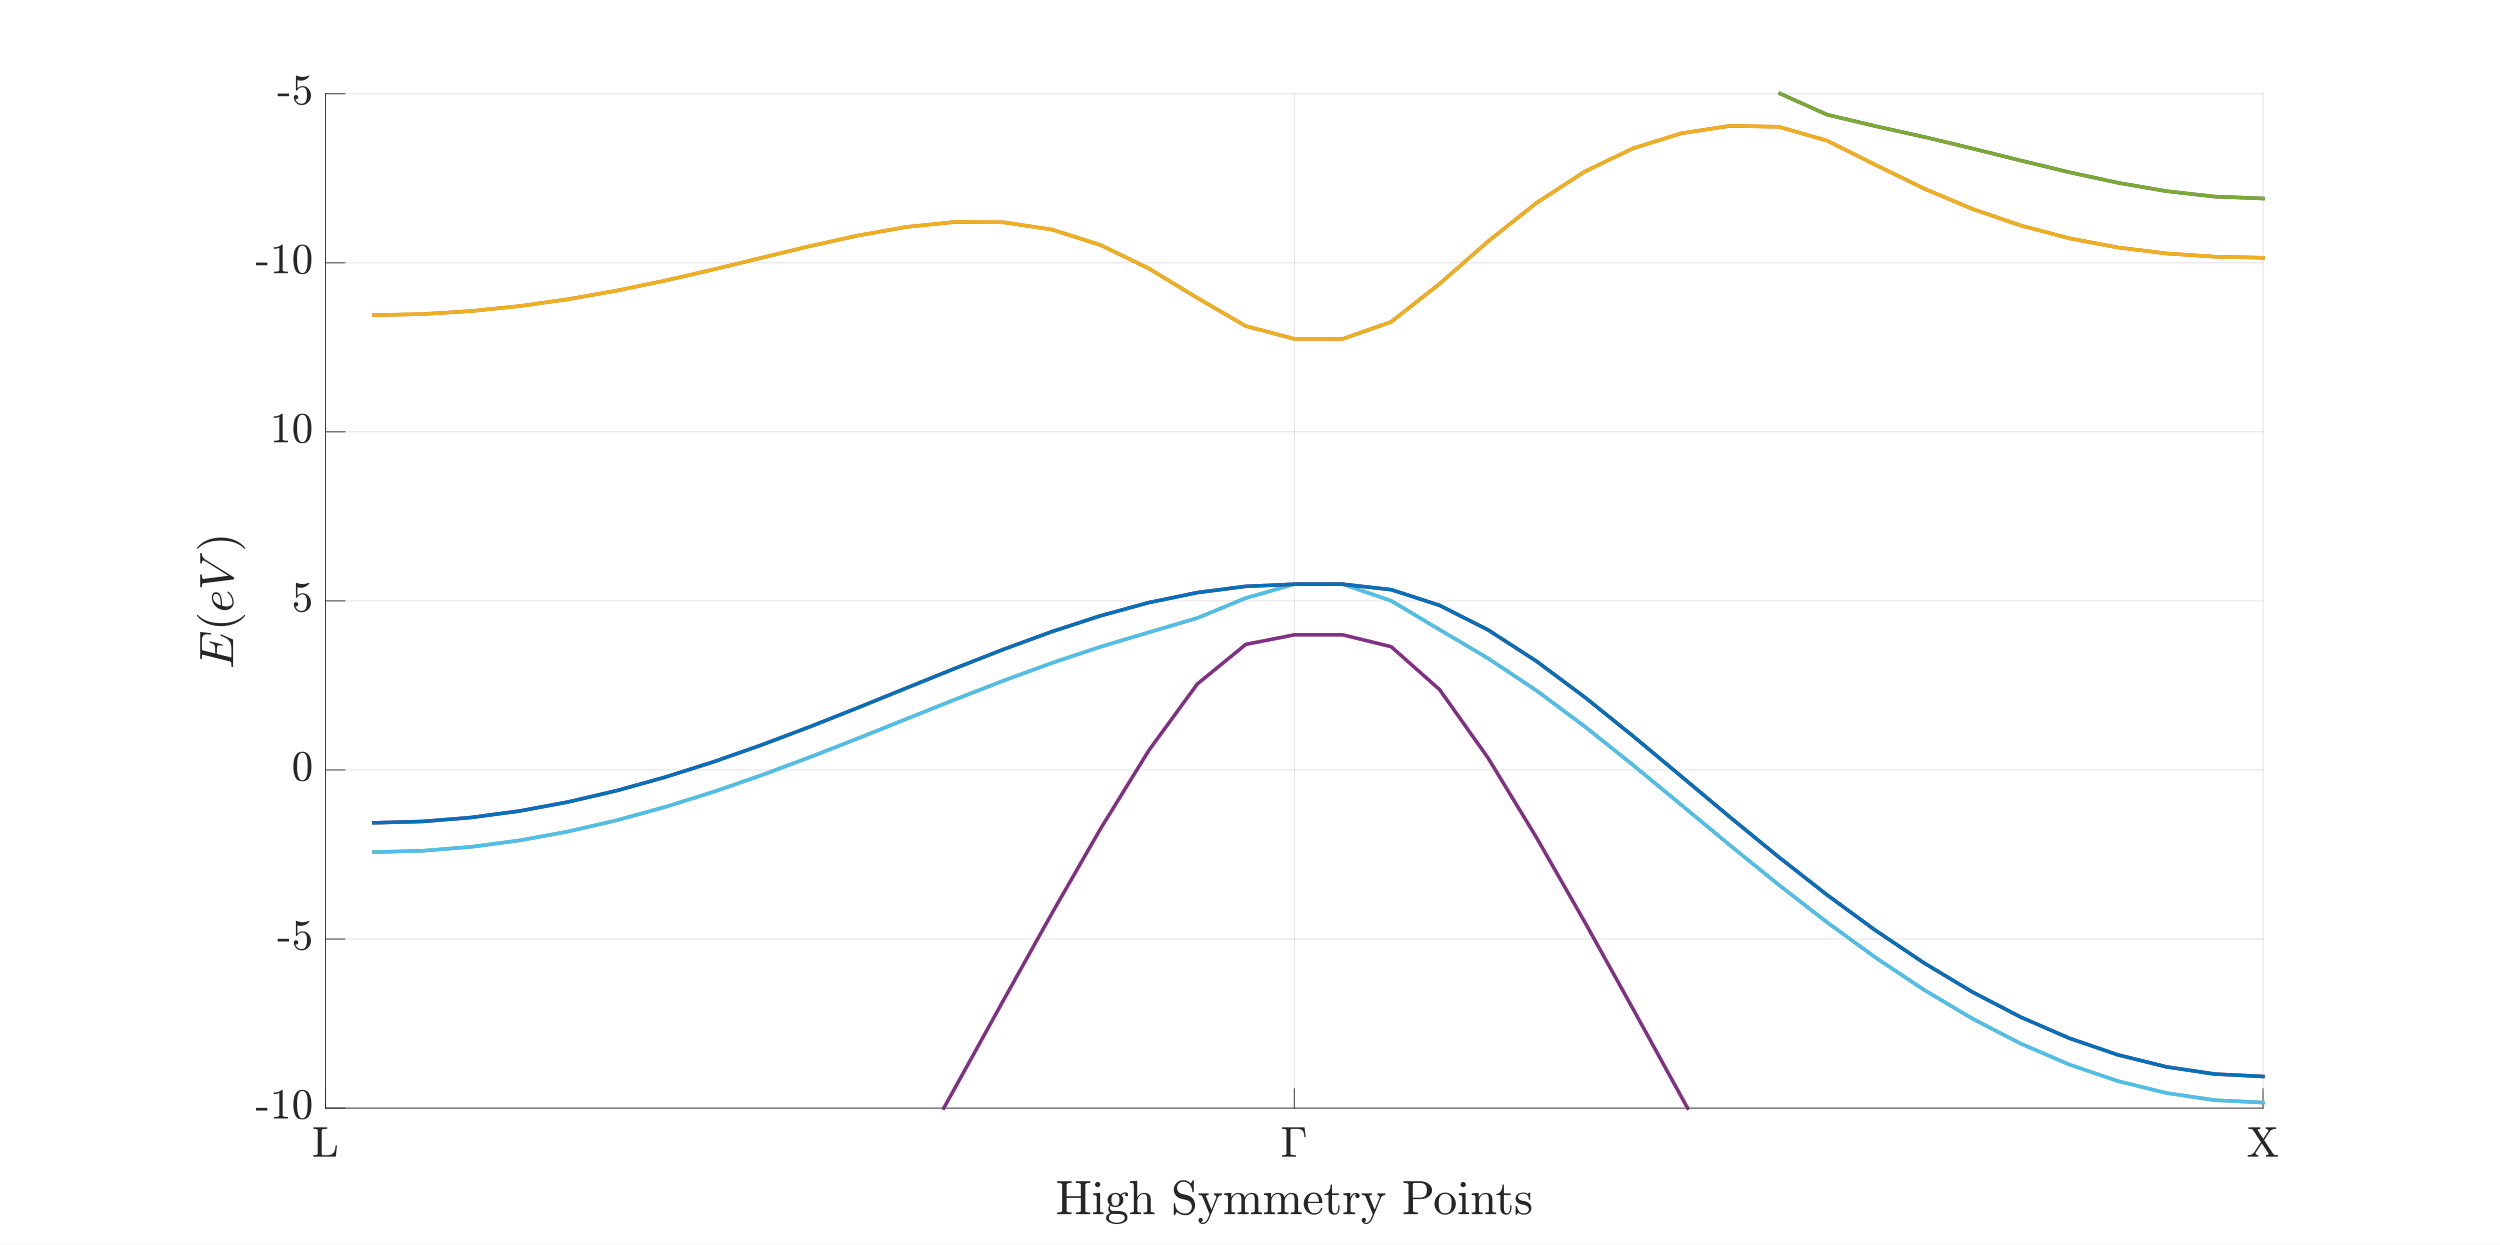 <?xml version="1.0"?>
<!DOCTYPE svg PUBLIC '-//W3C//DTD SVG 1.0//EN'
          'http://www.w3.org/TR/2001/REC-SVG-20010904/DTD/svg10.dtd'>
<svg xmlns:xlink="http://www.w3.org/1999/xlink" style="fill-opacity:1; color-rendering:auto; color-interpolation:auto; text-rendering:auto; stroke:black; stroke-linecap:square; stroke-miterlimit:10; shape-rendering:auto; stroke-opacity:1; fill:black; stroke-dasharray:none; font-weight:normal; stroke-width:1; font-family:'Dialog'; font-style:normal; stroke-linejoin:miter; font-size:12px; stroke-dashoffset:0; image-rendering:auto;" width="1920" height="956" xmlns="http://www.w3.org/2000/svg"
><rect width="100%" height="100%" fill="#333333" stroke="none"/><!--Generated by the Batik Graphics2D SVG Generator--><defs id="genericDefs"
  /><g
  ><defs id="defs1"
    ><clipPath clipPathUnits="userSpaceOnUse" id="clipPath1"
      ><path d="M0 0 L1920 0 L1920 956 L0 956 L0 0 Z"
      /></clipPath
    ></defs
    ><g style="fill:white; stroke:white;"
    ><rect x="0" y="0" width="1920" style="clip-path:url(#clipPath1); stroke:none;" height="956"
    /></g
    ><g style="fill:white; text-rendering:optimizeSpeed; color-rendering:optimizeSpeed; image-rendering:optimizeSpeed; shape-rendering:crispEdges; stroke:white; color-interpolation:sRGB;"
    ><rect x="0" width="1920" height="956" y="0" style="stroke:none;"
      /><path style="stroke:none;" d="M250 851 L1738 851 L1738 72 L250 72 Z"
    /></g
    ><g style="stroke-linecap:butt; fill-opacity:0.149; fill:rgb(38,38,38); text-rendering:geometricPrecision; image-rendering:optimizeQuality; color-rendering:optimizeQuality; stroke-linejoin:round; stroke:rgb(38,38,38); color-interpolation:linearRGB; stroke-width:0.667; stroke-opacity:0.149;"
    ><line y2="72" style="fill:none;" x1="250" x2="250" y1="851"
      /><line y2="72" style="fill:none;" x1="994" x2="994" y1="851"
      /><line y2="72" style="fill:none;" x1="1738" x2="1738" y1="851"
      /><line y2="851" style="fill:none;" x1="1738" x2="250" y1="851"
      /><line y2="721.167" style="fill:none;" x1="1738" x2="250" y1="721.167"
      /><line y2="591.333" style="fill:none;" x1="1738" x2="250" y1="591.333"
      /><line y2="461.5" style="fill:none;" x1="1738" x2="250" y1="461.5"
      /><line y2="331.667" style="fill:none;" x1="1738" x2="250" y1="331.667"
      /><line y2="201.833" style="fill:none;" x1="1738" x2="250" y1="201.833"
      /><line y2="72" style="fill:none;" x1="1738" x2="250" y1="72"
      /><line x1="250" x2="1738" y1="851" style="stroke-linecap:square; fill-opacity:1; fill:none; stroke-opacity:1;" y2="851"
      /><line x1="250" x2="250" y1="851" style="stroke-linecap:square; fill-opacity:1; fill:none; stroke-opacity:1;" y2="836.12"
      /><line x1="994" x2="994" y1="851" style="stroke-linecap:square; fill-opacity:1; fill:none; stroke-opacity:1;" y2="836.12"
      /><line x1="1738" x2="1738" y1="851" style="stroke-linecap:square; fill-opacity:1; fill:none; stroke-opacity:1;" y2="836.12"
    /></g
    ><g transform="translate(250,860.333)" style="font-size:33.333px; fill:rgb(38,38,38); text-rendering:geometricPrecision; image-rendering:optimizeQuality; color-rendering:optimizeQuality; font-family:'mwa_cmr10'; stroke:rgb(38,38,38); color-interpolation:linearRGB;"
    ><path style="stroke:none;" d="M-9.401 28 L-9.401 26.844 Q-5.995 26.844 -5.995 25.797 L-5.995 7.672 Q-5.995 6.625 -9.401 6.625 L-9.401 5.453 L1.302 5.453 L1.302 6.625 Q-2.917 6.625 -2.917 7.672 L-2.917 25.797 Q-2.917 26.5 -2.518 26.672 Q-2.12 26.844 -1.245 26.844 L1.302 26.844 Q3.771 26.844 5.107 25.937 Q6.443 25.031 6.997 23.476 Q7.552 21.922 7.833 19.344 L8.787 19.344 L7.865 28 L-9.401 28 Z"
    /></g
    ><g transform="translate(994,860.333)" style="font-size:33.333px; fill:rgb(38,38,38); text-rendering:geometricPrecision; image-rendering:optimizeQuality; color-rendering:optimizeQuality; font-family:'mwb_cmr10'; stroke:rgb(38,38,38); color-interpolation:linearRGB;"
    ><path style="stroke:none;" d="M-9.401 28 L-9.401 26.844 Q-5.995 26.844 -5.995 25.797 L-5.995 7.672 Q-5.995 6.625 -9.401 6.625 L-9.401 5.453 L7.865 5.453 L8.787 13.015 L7.833 13.015 Q7.599 10.922 7.287 9.773 Q6.974 8.625 6.325 7.93 Q5.677 7.234 4.521 6.93 Q3.365 6.625 1.302 6.625 L-1.245 6.625 Q-1.839 6.625 -2.175 6.672 Q-2.51 6.719 -2.713 6.953 Q-2.917 7.187 -2.917 7.672 L-2.917 25.797 Q-2.917 26.844 1.302 26.844 L1.302 28 L-9.401 28 Z"
    /></g
    ><g transform="translate(1738,860.333)" style="font-size:33.333px; fill:rgb(38,38,38); text-rendering:geometricPrecision; image-rendering:optimizeQuality; color-rendering:optimizeQuality; font-family:'mwa_cmr10'; stroke:rgb(38,38,38); color-interpolation:linearRGB;"
    ><path style="stroke:none;" d="M-11.75 28 L-11.75 26.844 Q-8.391 26.844 -7.047 24.969 L-1.578 16.812 L-7.656 7.562 Q-8.172 6.953 -9.047 6.789 Q-9.922 6.625 -11.281 6.625 L-11.281 5.453 L-2.047 5.453 L-2.047 6.625 Q-2.641 6.625 -3.414 6.851 Q-4.188 7.078 -4.188 7.5 Q-4.188 7.562 -4.156 7.625 L0.172 14.203 L3.969 8.531 Q4.094 8.25 4.094 8.062 Q4.094 7.391 3.43 7.008 Q2.766 6.625 2.016 6.625 L2.016 5.453 L10.078 5.453 L10.078 6.625 Q6.719 6.625 5.391 8.5 L0.859 15.25 L7.828 25.89 Q8.406 26.515 9.266 26.68 Q10.125 26.844 11.453 26.844 L11.453 28 L2.219 28 L2.219 26.844 Q2.75 26.844 3.562 26.609 Q4.375 26.375 4.375 25.953 Q4.375 25.859 4.328 25.828 L-0.875 17.859 L-5.641 24.937 Q-5.734 25.125 -5.734 25.39 Q-5.734 26.062 -5.07 26.453 Q-4.406 26.844 -3.688 26.844 L-3.688 28 L-11.75 28 Z"
    /></g
    ><g transform="translate(994.001,901.667)" style="font-size:36.667px; fill:rgb(38,38,38); text-rendering:geometricPrecision; image-rendering:optimizeQuality; color-rendering:optimizeQuality; font-family:'mwa_cmr10'; stroke:rgb(38,38,38); color-interpolation:linearRGB;"
    ><path style="stroke:none;" d="M-182.091 30.8 L-182.091 29.503 Q-178.279 29.503 -178.279 28.331 L-178.279 8.003 Q-178.279 6.831 -182.091 6.831 L-182.091 5.519 L-171.013 5.519 L-171.013 6.831 Q-174.826 6.831 -174.826 8.003 L-174.826 17.003 L-163.919 17.003 L-163.919 8.003 Q-163.919 6.831 -167.732 6.831 L-167.732 5.519 L-156.669 5.519 L-156.669 6.831 Q-160.466 6.831 -160.466 8.003 L-160.466 28.331 Q-160.466 29.503 -156.669 29.503 L-156.669 30.8 L-167.732 30.8 L-167.732 29.503 Q-163.919 29.503 -163.919 28.331 L-163.919 18.3 L-174.826 18.3 L-174.826 28.331 Q-174.826 29.503 -171.013 29.503 L-171.013 30.8 L-182.091 30.8 Z"
      /><path style="stroke:none;" d="M-154.591 30.8 L-154.591 29.503 Q-153.326 29.503 -152.513 29.3 Q-151.701 29.097 -151.701 28.331 L-151.701 18.222 Q-151.701 16.8 -152.255 16.472 Q-152.81 16.144 -154.435 16.144 L-154.435 14.847 L-149.107 14.456 L-149.107 28.331 Q-149.107 29.097 -148.396 29.3 Q-147.685 29.503 -146.513 29.503 L-146.513 30.8 L-154.591 30.8 ZM-153.029 8.097 Q-153.029 7.284 -152.411 6.667 Q-151.794 6.05 -150.998 6.05 Q-150.482 6.05 -149.99 6.323 Q-149.498 6.597 -149.224 7.081 Q-148.951 7.566 -148.951 8.097 Q-148.951 8.878 -149.568 9.495 Q-150.185 10.112 -150.998 10.112 Q-151.794 10.112 -152.411 9.495 Q-153.029 8.878 -153.029 8.097 Z"
      /><path style="stroke:none;" d="M-144.515 33.691 Q-144.515 32.378 -143.562 31.394 Q-142.609 30.409 -141.281 29.987 Q-142.031 29.425 -142.414 28.573 Q-142.797 27.722 -142.797 26.769 Q-142.797 25.034 -141.703 23.706 Q-143.39 22.034 -143.39 19.894 Q-143.39 18.737 -142.898 17.722 Q-142.406 16.706 -141.515 15.964 Q-140.625 15.222 -139.547 14.839 Q-138.469 14.456 -137.328 14.456 Q-135.125 14.456 -133.375 15.737 Q-132.609 14.925 -131.57 14.48 Q-130.531 14.034 -129.406 14.034 Q-128.625 14.034 -128.117 14.605 Q-127.609 15.175 -127.609 15.972 Q-127.609 16.425 -127.953 16.769 Q-128.297 17.112 -128.75 17.112 Q-129.219 17.112 -129.562 16.769 Q-129.906 16.425 -129.906 15.972 Q-129.906 15.284 -129.453 15.003 Q-131.359 15.003 -132.734 16.331 Q-132.062 17.003 -131.656 17.964 Q-131.25 18.925 -131.25 19.894 Q-131.25 21.456 -132.117 22.714 Q-132.984 23.972 -134.406 24.667 Q-135.828 25.362 -137.328 25.362 Q-139.344 25.362 -141.031 24.253 Q-141.547 24.987 -141.547 25.878 Q-141.547 26.862 -140.906 27.597 Q-140.265 28.331 -139.297 28.331 L-136.265 28.331 Q-134.062 28.331 -132.289 28.722 Q-130.515 29.112 -129.312 30.308 Q-128.109 31.503 -128.109 33.691 Q-128.109 35.316 -129.484 36.394 Q-130.859 37.472 -132.765 37.948 Q-134.672 38.425 -136.297 38.425 Q-137.937 38.425 -139.851 37.948 Q-141.765 37.472 -143.14 36.394 Q-144.515 35.316 -144.515 33.691 ZM-142.437 33.691 Q-142.437 34.941 -141.429 35.776 Q-140.422 36.612 -138.992 37.019 Q-137.562 37.425 -136.297 37.425 Q-135.047 37.425 -133.625 37.019 Q-132.203 36.612 -131.195 35.776 Q-130.187 34.941 -130.187 33.691 Q-130.187 31.753 -131.961 31.183 Q-133.734 30.612 -136.265 30.612 L-139.297 30.612 Q-140.14 30.612 -140.859 31.019 Q-141.578 31.425 -142.008 32.159 Q-142.437 32.894 -142.437 33.691 ZM-137.328 24.362 Q-134.187 24.362 -134.187 19.894 Q-134.187 17.956 -134.851 16.698 Q-135.515 15.441 -137.328 15.441 Q-139.14 15.441 -139.804 16.698 Q-140.469 17.956 -140.469 19.894 Q-140.469 21.112 -140.219 22.105 Q-139.969 23.097 -139.281 23.73 Q-138.594 24.362 -137.328 24.362 Z"
      /><path style="stroke:none;" d="M-126.104 30.8 L-126.104 29.503 Q-124.854 29.503 -124.034 29.3 Q-123.213 29.097 -123.213 28.331 L-123.213 8.909 Q-123.213 7.909 -123.518 7.464 Q-123.823 7.019 -124.377 6.925 Q-124.932 6.831 -126.104 6.831 L-126.104 5.519 L-120.62 5.128 L-120.62 17.847 Q-119.838 16.316 -118.448 15.386 Q-117.057 14.456 -115.385 14.456 Q-112.807 14.456 -111.518 15.683 Q-110.229 16.909 -110.229 19.441 L-110.229 28.331 Q-110.229 29.097 -109.416 29.3 Q-108.604 29.503 -107.338 29.503 L-107.338 30.8 L-115.807 30.8 L-115.807 29.503 Q-114.541 29.503 -113.729 29.3 Q-112.916 29.097 -112.916 28.331 L-112.916 19.55 Q-112.916 17.737 -113.44 16.573 Q-113.963 15.409 -115.604 15.409 Q-117.745 15.409 -119.127 17.128 Q-120.51 18.847 -120.51 21.019 L-120.51 28.331 Q-120.51 29.097 -119.698 29.3 Q-118.885 29.503 -117.635 29.503 L-117.635 30.8 L-126.104 30.8 Z"
      /><path style="stroke:none;" d="M-92.543 31.331 L-92.543 22.691 Q-92.543 22.394 -92.214 22.394 L-91.761 22.394 Q-91.652 22.394 -91.566 22.487 Q-91.48 22.581 -91.48 22.691 Q-91.48 26.316 -89.23 28.316 Q-86.98 30.316 -83.324 30.316 Q-82.043 30.316 -80.957 29.573 Q-79.871 28.831 -79.269 27.628 Q-78.668 26.425 -78.668 25.144 Q-78.668 24.019 -79.121 22.964 Q-79.574 21.909 -80.425 21.136 Q-81.277 20.362 -82.339 20.097 L-87.136 18.925 Q-89.527 18.3 -91.035 16.339 Q-92.543 14.378 -92.543 11.941 Q-92.543 10.019 -91.566 8.339 Q-90.589 6.659 -88.941 5.683 Q-87.293 4.706 -85.371 4.706 Q-81.668 4.706 -79.48 7.222 L-77.964 4.816 Q-77.855 4.706 -77.714 4.706 L-77.464 4.706 Q-77.355 4.706 -77.253 4.792 Q-77.152 4.878 -77.152 5.019 L-77.152 13.597 Q-77.152 13.925 -77.464 13.925 L-77.886 13.925 Q-78.23 13.925 -78.23 13.597 Q-78.23 12.659 -78.55 11.542 Q-78.871 10.425 -79.425 9.394 Q-79.98 8.362 -80.636 7.706 Q-82.433 5.909 -85.371 5.909 Q-86.636 5.909 -87.699 6.55 Q-88.761 7.191 -89.394 8.292 Q-90.027 9.394 -90.027 10.597 Q-90.027 12.191 -89.043 13.48 Q-88.058 14.769 -86.48 15.191 L-81.668 16.362 Q-80.48 16.659 -79.418 17.409 Q-78.355 18.159 -77.652 19.151 Q-76.949 20.144 -76.55 21.362 Q-76.152 22.581 -76.152 23.878 Q-76.152 25.878 -77.074 27.659 Q-77.996 29.441 -79.668 30.526 Q-81.339 31.612 -83.324 31.612 Q-84.558 31.612 -85.839 31.339 Q-87.121 31.066 -88.207 30.511 Q-89.293 29.956 -90.183 29.066 L-91.73 31.503 Q-91.839 31.612 -91.996 31.612 L-92.214 31.612 Q-92.543 31.612 -92.543 31.331 Z"
      /><path style="stroke:none;" d="M-71.703 36.878 Q-71 37.425 -70.156 37.425 Q-67.813 37.425 -66.344 33.909 L-65.078 30.8 L-70.625 17.206 Q-70.969 16.534 -71.672 16.339 Q-72.375 16.144 -73.547 16.144 L-73.547 14.847 L-65.781 14.847 L-65.781 16.144 Q-67.813 16.144 -67.813 17.034 Q-67.813 17.175 -67.781 17.253 L-63.656 27.362 L-59.953 18.269 Q-59.844 17.972 -59.844 17.628 Q-59.844 17.175 -60.094 16.839 Q-60.344 16.503 -60.727 16.323 Q-61.109 16.144 -61.609 16.144 L-61.609 14.847 L-55.453 14.847 L-55.453 16.144 Q-56.594 16.144 -57.453 16.667 Q-58.313 17.191 -58.781 18.222 L-65.188 33.909 Q-65.688 35.097 -66.367 36.105 Q-67.047 37.112 -68.024 37.753 Q-69 38.394 -70.156 38.394 Q-71.5 38.394 -72.524 37.495 Q-73.547 36.597 -73.547 35.284 Q-73.547 34.597 -73.078 34.128 Q-72.609 33.659 -71.922 33.659 Q-71.453 33.659 -71.078 33.862 Q-70.703 34.066 -70.5 34.433 Q-70.297 34.8 -70.297 35.284 Q-70.297 35.878 -70.695 36.347 Q-71.094 36.816 -71.703 36.878 Z"
      /><path style="stroke:none;" d="M-53.789 30.8 L-53.789 29.503 Q-52.539 29.503 -51.718 29.3 Q-50.898 29.097 -50.898 28.331 L-50.898 18.222 Q-50.898 17.237 -51.203 16.792 Q-51.508 16.347 -52.062 16.245 Q-52.617 16.144 -53.789 16.144 L-53.789 14.847 L-48.429 14.456 L-48.429 18.066 Q-47.695 16.472 -46.234 15.464 Q-44.773 14.456 -43.07 14.456 Q-38.804 14.456 -38.054 17.925 Q-37.32 16.362 -35.89 15.409 Q-34.461 14.456 -32.773 14.456 Q-31.086 14.456 -29.937 14.995 Q-28.789 15.534 -28.211 16.644 Q-27.633 17.753 -27.633 19.441 L-27.633 28.331 Q-27.633 29.097 -26.812 29.3 Q-25.992 29.503 -24.742 29.503 L-24.742 30.8 L-33.211 30.8 L-33.211 29.503 Q-31.961 29.503 -31.14 29.3 Q-30.32 29.097 -30.32 28.331 L-30.32 19.55 Q-30.32 17.691 -30.851 16.55 Q-31.383 15.409 -33.008 15.409 Q-35.133 15.409 -36.523 17.128 Q-37.914 18.847 -37.914 21.019 L-37.914 28.331 Q-37.914 29.097 -37.101 29.3 Q-36.289 29.503 -35.023 29.503 L-35.023 30.8 L-43.492 30.8 L-43.492 29.503 Q-42.226 29.503 -41.414 29.3 Q-40.601 29.097 -40.601 28.331 L-40.601 19.55 Q-40.601 17.737 -41.125 16.573 Q-41.648 15.409 -43.289 15.409 Q-45.429 15.409 -46.812 17.128 Q-48.195 18.847 -48.195 21.019 L-48.195 28.331 Q-48.195 29.097 -47.383 29.3 Q-46.57 29.503 -45.32 29.503 L-45.32 30.8 L-53.789 30.8 Z"
      /><path style="stroke:none;" d="M-23.233 30.8 L-23.233 29.503 Q-21.983 29.503 -21.163 29.3 Q-20.343 29.097 -20.343 28.331 L-20.343 18.222 Q-20.343 17.237 -20.647 16.792 Q-20.952 16.347 -21.507 16.245 Q-22.061 16.144 -23.233 16.144 L-23.233 14.847 L-17.874 14.456 L-17.874 18.066 Q-17.14 16.472 -15.678 15.464 Q-14.218 14.456 -12.514 14.456 Q-8.249 14.456 -7.499 17.925 Q-6.764 16.362 -5.335 15.409 Q-3.905 14.456 -2.218 14.456 Q-0.53 14.456 0.618 14.995 Q1.767 15.534 2.345 16.644 Q2.923 17.753 2.923 19.441 L2.923 28.331 Q2.923 29.097 3.743 29.3 Q4.564 29.503 5.814 29.503 L5.814 30.8 L-2.655 30.8 L-2.655 29.503 Q-1.405 29.503 -0.585 29.3 Q0.235 29.097 0.235 28.331 L0.235 19.55 Q0.235 17.691 -0.296 16.55 Q-0.827 15.409 -2.452 15.409 Q-4.577 15.409 -5.968 17.128 Q-7.358 18.847 -7.358 21.019 L-7.358 28.331 Q-7.358 29.097 -6.546 29.3 Q-5.733 29.503 -4.468 29.503 L-4.468 30.8 L-12.936 30.8 L-12.936 29.503 Q-11.671 29.503 -10.858 29.3 Q-10.046 29.097 -10.046 28.331 L-10.046 19.55 Q-10.046 17.737 -10.569 16.573 Q-11.093 15.409 -12.733 15.409 Q-14.874 15.409 -16.257 17.128 Q-17.64 18.847 -17.64 21.019 L-17.64 28.331 Q-17.64 29.097 -16.827 29.3 Q-16.015 29.503 -14.764 29.503 L-14.764 30.8 L-23.233 30.8 Z"
      /><path style="stroke:none;" d="M15.432 31.222 Q13.166 31.222 11.283 30.034 Q9.401 28.847 8.322 26.87 Q7.244 24.894 7.244 22.691 Q7.244 20.519 8.229 18.566 Q9.213 16.612 10.971 15.417 Q12.729 14.222 14.901 14.222 Q16.604 14.222 17.861 14.784 Q19.119 15.347 19.932 16.362 Q20.744 17.378 21.158 18.753 Q21.572 20.128 21.572 21.769 Q21.572 22.253 21.197 22.253 L10.479 22.253 L10.479 22.659 Q10.479 25.722 11.713 27.925 Q12.947 30.128 15.76 30.128 Q16.885 30.128 17.854 29.62 Q18.822 29.112 19.533 28.214 Q20.244 27.316 20.51 26.284 Q20.541 26.159 20.643 26.058 Q20.744 25.956 20.869 25.956 L21.197 25.956 Q21.572 25.956 21.572 26.425 Q21.041 28.519 19.307 29.87 Q17.572 31.222 15.432 31.222 ZM10.51 21.331 L18.947 21.331 Q18.947 19.941 18.557 18.511 Q18.166 17.081 17.268 16.136 Q16.369 15.191 14.901 15.191 Q12.807 15.191 11.658 17.151 Q10.51 19.112 10.51 21.331 Z"
      /><path style="stroke:none;" d="M26.291 26.362 L26.291 16.144 L23.212 16.144 L23.212 15.191 Q25.634 15.191 26.775 12.933 Q27.916 10.675 27.916 8.034 L28.978 8.034 L28.978 14.847 L34.197 14.847 L34.197 16.144 L28.978 16.144 L28.978 26.284 Q28.978 27.816 29.494 28.972 Q30.009 30.128 31.337 30.128 Q32.603 30.128 33.166 28.909 Q33.728 27.691 33.728 26.284 L33.728 24.097 L34.791 24.097 L34.791 26.362 Q34.791 27.519 34.369 28.644 Q33.947 29.769 33.119 30.495 Q32.291 31.222 31.087 31.222 Q28.869 31.222 27.58 29.894 Q26.291 28.566 26.291 26.362 Z"
      /><path style="stroke:none;" d="M37.722 30.8 L37.722 29.503 Q38.987 29.503 39.8 29.3 Q40.612 29.097 40.612 28.331 L40.612 18.222 Q40.612 17.237 40.316 16.792 Q40.019 16.347 39.456 16.245 Q38.894 16.144 37.722 16.144 L37.722 14.847 L43.019 14.456 L43.019 18.066 Q43.612 16.456 44.714 15.456 Q45.816 14.456 47.394 14.456 Q48.487 14.456 49.355 15.105 Q50.222 15.753 50.222 16.816 Q50.222 17.487 49.745 17.98 Q49.269 18.472 48.566 18.472 Q47.878 18.472 47.394 17.987 Q46.909 17.503 46.909 16.816 Q46.909 15.816 47.612 15.409 L47.394 15.409 Q45.894 15.409 44.948 16.495 Q44.003 17.581 43.605 19.183 Q43.206 20.784 43.206 22.253 L43.206 28.331 Q43.206 29.503 46.8 29.503 L46.8 30.8 L37.722 30.8 Z"
      /><path style="stroke:none;" d="M53.677 36.878 Q54.38 37.425 55.224 37.425 Q57.567 37.425 59.036 33.909 L60.302 30.8 L54.755 17.206 Q54.411 16.534 53.708 16.339 Q53.005 16.144 51.833 16.144 L51.833 14.847 L59.599 14.847 L59.599 16.144 Q57.567 16.144 57.567 17.034 Q57.567 17.175 57.599 17.253 L61.724 27.362 L65.427 18.269 Q65.536 17.972 65.536 17.628 Q65.536 17.175 65.286 16.839 Q65.036 16.503 64.653 16.323 Q64.27 16.144 63.77 16.144 L63.77 14.847 L69.927 14.847 L69.927 16.144 Q68.786 16.144 67.927 16.667 Q67.067 17.191 66.599 18.222 L60.192 33.909 Q59.692 35.097 59.013 36.105 Q58.333 37.112 57.356 37.753 Q56.38 38.394 55.224 38.394 Q53.88 38.394 52.856 37.495 Q51.833 36.597 51.833 35.284 Q51.833 34.597 52.302 34.128 Q52.77 33.659 53.458 33.659 Q53.927 33.659 54.302 33.862 Q54.677 34.066 54.88 34.433 Q55.083 34.8 55.083 35.284 Q55.083 35.878 54.684 36.347 Q54.286 36.816 53.677 36.878 Z"
      /><path style="stroke:none;" d="M83.938 30.8 L83.938 29.503 Q87.751 29.503 87.751 28.331 L87.751 8.003 Q87.751 6.831 83.938 6.831 L83.938 5.519 L97.11 5.519 Q99.126 5.519 101.149 6.355 Q103.173 7.191 104.485 8.776 Q105.798 10.362 105.798 12.487 Q105.798 14.534 104.477 16.089 Q103.157 17.644 101.149 18.448 Q99.141 19.253 97.11 19.253 L91.173 19.253 L91.173 28.331 Q91.173 29.503 94.985 29.503 L94.985 30.8 L83.938 30.8 ZM91.063 18.159 L96.095 18.159 Q98.126 18.159 99.391 17.566 Q100.657 16.972 101.243 15.737 Q101.829 14.503 101.829 12.487 Q101.829 9.456 100.509 8.144 Q99.188 6.831 96.095 6.831 L92.954 6.831 Q92.282 6.831 91.907 6.886 Q91.532 6.941 91.298 7.198 Q91.063 7.456 91.063 8.003 L91.063 18.159 Z"
      /><path style="stroke:none;" d="M115.889 31.222 Q113.67 31.222 111.772 30.089 Q109.874 28.956 108.772 27.058 Q107.67 25.159 107.67 22.925 Q107.67 21.222 108.272 19.651 Q108.874 18.081 110.006 16.847 Q111.139 15.612 112.639 14.917 Q114.139 14.222 115.889 14.222 Q118.17 14.222 120.038 15.417 Q121.905 16.612 122.991 18.628 Q124.077 20.644 124.077 22.925 Q124.077 25.144 122.975 27.05 Q121.874 28.956 119.983 30.089 Q118.092 31.222 115.889 31.222 ZM115.889 30.128 Q118.858 30.128 119.85 27.98 Q120.842 25.831 120.842 22.503 Q120.842 20.644 120.639 19.425 Q120.436 18.206 119.78 17.206 Q119.358 16.597 118.717 16.136 Q118.077 15.675 117.366 15.433 Q116.655 15.191 115.889 15.191 Q114.733 15.191 113.694 15.714 Q112.655 16.237 111.967 17.206 Q111.28 18.269 111.092 19.519 Q110.905 20.769 110.905 22.503 Q110.905 24.581 111.264 26.237 Q111.624 27.894 112.717 29.011 Q113.811 30.128 115.889 30.128 Z"
      /><path style="stroke:none;" d="M126.113 30.8 L126.113 29.503 Q127.379 29.503 128.191 29.3 Q129.004 29.097 129.004 28.331 L129.004 18.222 Q129.004 16.8 128.449 16.472 Q127.894 16.144 126.269 16.144 L126.269 14.847 L131.597 14.456 L131.597 28.331 Q131.597 29.097 132.309 29.3 Q133.019 29.503 134.191 29.503 L134.191 30.8 L126.113 30.8 ZM127.676 8.097 Q127.676 7.284 128.293 6.667 Q128.91 6.05 129.707 6.05 Q130.222 6.05 130.715 6.323 Q131.207 6.597 131.48 7.081 Q131.754 7.566 131.754 8.097 Q131.754 8.878 131.137 9.495 Q130.519 10.112 129.707 10.112 Q128.91 10.112 128.293 9.495 Q127.676 8.878 127.676 8.097 Z"
      /><path style="stroke:none;" d="M136.267 30.8 L136.267 29.503 Q137.517 29.503 138.337 29.3 Q139.158 29.097 139.158 28.331 L139.158 18.222 Q139.158 17.237 138.853 16.792 Q138.548 16.347 137.994 16.245 Q137.439 16.144 136.267 16.144 L136.267 14.847 L141.626 14.456 L141.626 18.066 Q142.361 16.472 143.822 15.464 Q145.283 14.456 146.986 14.456 Q149.564 14.456 150.853 15.683 Q152.142 16.909 152.142 19.441 L152.142 28.331 Q152.142 29.097 152.955 29.3 Q153.767 29.503 155.033 29.503 L155.033 30.8 L146.564 30.8 L146.564 29.503 Q147.83 29.503 148.642 29.3 Q149.455 29.097 149.455 28.331 L149.455 19.55 Q149.455 17.737 148.931 16.573 Q148.408 15.409 146.767 15.409 Q144.626 15.409 143.244 17.128 Q141.861 18.847 141.861 21.019 L141.861 28.331 Q141.861 29.097 142.673 29.3 Q143.486 29.503 144.736 29.503 L144.736 30.8 L136.267 30.8 Z"
      /><path style="stroke:none;" d="M158.291 26.362 L158.291 16.144 L155.213 16.144 L155.213 15.191 Q157.635 15.191 158.775 12.933 Q159.916 10.675 159.916 8.034 L160.978 8.034 L160.978 14.847 L166.197 14.847 L166.197 16.144 L160.978 16.144 L160.978 26.284 Q160.978 27.816 161.494 28.972 Q162.01 30.128 163.338 30.128 Q164.603 30.128 165.166 28.909 Q165.728 27.691 165.728 26.284 L165.728 24.097 L166.791 24.097 L166.791 26.362 Q166.791 27.519 166.369 28.644 Q165.947 29.769 165.119 30.495 Q164.291 31.222 163.088 31.222 Q160.869 31.222 159.58 29.894 Q158.291 28.566 158.291 26.362 Z"
      /><path style="stroke:none;" d="M170.003 30.909 L170.003 24.878 Q170.003 24.581 170.316 24.581 L170.769 24.581 Q170.988 24.581 171.066 24.878 Q172.097 30.237 176.05 30.237 Q177.8 30.237 178.988 29.441 Q180.175 28.644 180.175 26.987 Q180.175 25.8 179.253 24.956 Q178.332 24.112 177.066 23.816 L174.582 23.316 Q173.347 23.05 172.324 22.487 Q171.3 21.925 170.652 20.995 Q170.003 20.066 170.003 18.847 Q170.003 17.206 170.855 16.175 Q171.707 15.144 173.082 14.683 Q174.457 14.222 176.05 14.222 Q177.941 14.222 179.363 15.222 L180.425 14.3 Q180.425 14.222 180.597 14.222 L180.878 14.222 Q180.988 14.222 181.074 14.316 Q181.16 14.409 181.16 14.519 L181.16 19.362 Q181.16 19.706 180.878 19.706 L180.425 19.706 Q180.097 19.706 180.097 19.362 Q180.097 17.425 179.019 16.253 Q177.941 15.081 176.019 15.081 Q174.347 15.081 173.128 15.698 Q171.91 16.316 171.91 17.816 Q171.91 18.847 172.785 19.503 Q173.66 20.159 174.847 20.441 L177.347 20.925 Q178.613 21.206 179.707 21.894 Q180.8 22.581 181.441 23.628 Q182.082 24.675 182.082 25.987 Q182.082 27.331 181.62 28.316 Q181.16 29.3 180.339 29.948 Q179.519 30.597 178.402 30.909 Q177.285 31.222 176.05 31.222 Q173.738 31.222 172.097 29.659 L170.738 31.128 Q170.738 31.222 170.535 31.222 L170.316 31.222 Q170.003 31.222 170.003 30.909 Z"
    /></g
    ><g style="fill:rgb(38,38,38); text-rendering:geometricPrecision; image-rendering:optimizeQuality; color-rendering:optimizeQuality; stroke-linejoin:round; stroke:rgb(38,38,38); color-interpolation:linearRGB; stroke-width:0.667;"
    ><line y2="72" style="fill:none;" x1="250" x2="250" y1="851"
      /><line y2="851" style="fill:none;" x1="250" x2="264.88" y1="851"
      /><line y2="721.167" style="fill:none;" x1="250" x2="264.88" y1="721.167"
      /><line y2="591.333" style="fill:none;" x1="250" x2="264.88" y1="591.333"
      /><line y2="461.5" style="fill:none;" x1="250" x2="264.88" y1="461.5"
      /><line y2="331.667" style="fill:none;" x1="250" x2="264.88" y1="331.667"
      /><line y2="201.833" style="fill:none;" x1="250" x2="264.88" y1="201.833"
      /><line y2="72" style="fill:none;" x1="250" x2="264.88" y1="72"
    /></g
    ><g transform="translate(240.667,851)" style="font-size:33.333px; fill:rgb(38,38,38); text-rendering:geometricPrecision; image-rendering:optimizeQuality; color-rendering:optimizeQuality; font-family:'mwa_cmr10'; stroke:rgb(38,38,38); color-interpolation:linearRGB;"
    ><path style="stroke:none;" d="M-44.069 1.891 L-44.069 -0.156 L-35.335 -0.156 L-35.335 1.891 L-44.069 1.891 Z"
    /></g
    ><g transform="translate(240.667,851)" style="font-size:33.333px; fill:rgb(38,38,38); text-rendering:geometricPrecision; image-rendering:optimizeQuality; color-rendering:optimizeQuality; font-family:'mwa_cmr10'; stroke:rgb(38,38,38); color-interpolation:linearRGB;"
    ><path style="stroke:none;" d="M-30.271 8 L-30.271 6.844 Q-26.146 6.844 -26.146 5.797 L-26.146 -11.531 Q-27.849 -10.703 -30.458 -10.703 L-30.458 -11.875 Q-26.427 -11.875 -24.365 -13.985 L-23.896 -13.985 Q-23.771 -13.985 -23.669 -13.891 Q-23.568 -13.797 -23.568 -13.688 L-23.568 5.797 Q-23.568 6.844 -19.443 6.844 L-19.443 8 L-30.271 8 Z"
      /><path style="stroke:none;" d="M-8.417 8.719 Q-12.464 8.719 -13.917 5.391 Q-15.37 2.062 -15.37 -2.516 Q-15.37 -5.391 -14.846 -7.922 Q-14.323 -10.453 -12.768 -12.219 Q-11.214 -13.985 -8.417 -13.985 Q-6.245 -13.985 -4.854 -12.922 Q-3.464 -11.86 -2.745 -10.172 Q-2.026 -8.485 -1.76 -6.563 Q-1.495 -4.641 -1.495 -2.516 Q-1.495 0.312 -2.018 2.789 Q-2.542 5.266 -4.073 6.992 Q-5.604 8.719 -8.417 8.719 ZM-8.417 7.875 Q-6.573 7.875 -5.675 5.984 Q-4.776 4.094 -4.565 1.812 Q-4.354 -0.469 -4.354 -3.047 Q-4.354 -5.531 -4.565 -7.625 Q-4.776 -9.719 -5.667 -11.422 Q-6.557 -13.125 -8.417 -13.125 Q-10.292 -13.125 -11.19 -11.414 Q-12.089 -9.703 -12.3 -7.617 Q-12.511 -5.531 -12.511 -3.047 Q-12.511 -1.219 -12.425 0.406 Q-12.339 2.031 -11.948 3.765 Q-11.557 5.5 -10.698 6.687 Q-9.839 7.875 -8.417 7.875 Z"
    /></g
    ><g transform="translate(240.667,721.167)" style="font-size:33.333px; fill:rgb(38,38,38); text-rendering:geometricPrecision; image-rendering:optimizeQuality; color-rendering:optimizeQuality; font-family:'mwa_cmr10'; stroke:rgb(38,38,38); color-interpolation:linearRGB;"
    ><path style="stroke:none;" d="M-27.403 1.891 L-27.403 -0.156 L-18.668 -0.156 L-18.668 1.891 L-27.403 1.891 Z"
      /><path style="stroke:none;" d="M-13.792 4.25 Q-13.464 5.219 -12.761 6.008 Q-12.057 6.797 -11.096 7.234 Q-10.136 7.672 -9.104 7.672 Q-6.729 7.672 -5.823 5.82 Q-4.917 3.969 -4.917 1.328 Q-4.917 0.187 -4.956 -0.594 Q-4.995 -1.375 -5.182 -2.11 Q-5.479 -3.266 -6.245 -4.133 Q-7.011 -5 -8.12 -5 Q-9.245 -5 -10.042 -4.664 Q-10.839 -4.328 -11.339 -3.875 Q-11.839 -3.422 -12.221 -2.922 Q-12.604 -2.422 -12.698 -2.391 L-13.073 -2.391 Q-13.151 -2.391 -13.276 -2.5 Q-13.401 -2.61 -13.401 -2.703 L-13.401 -13.719 Q-13.401 -13.797 -13.292 -13.891 Q-13.182 -13.985 -13.073 -13.985 L-12.979 -13.985 Q-10.761 -12.922 -8.261 -12.922 Q-5.807 -12.922 -3.542 -13.985 L-3.432 -13.985 Q-3.323 -13.985 -3.229 -13.899 Q-3.135 -13.813 -3.135 -13.719 L-3.135 -13.422 Q-3.135 -13.25 -3.198 -13.25 Q-4.323 -11.75 -6.026 -10.914 Q-7.729 -10.078 -9.542 -10.078 Q-10.87 -10.078 -12.245 -10.453 L-12.245 -4.219 Q-11.151 -5.094 -10.292 -5.477 Q-9.432 -5.859 -8.089 -5.859 Q-6.276 -5.859 -4.831 -4.813 Q-3.385 -3.766 -2.612 -2.078 Q-1.839 -0.391 -1.839 1.359 Q-1.839 3.344 -2.815 5.039 Q-3.792 6.734 -5.471 7.726 Q-7.151 8.719 -9.104 8.719 Q-10.729 8.719 -12.096 7.883 Q-13.464 7.047 -14.245 5.633 Q-15.026 4.219 -15.026 2.625 Q-15.026 1.875 -14.542 1.406 Q-14.057 0.937 -13.339 0.937 Q-12.604 0.937 -12.112 1.414 Q-11.62 1.891 -11.62 2.625 Q-11.62 3.328 -12.112 3.82 Q-12.604 4.312 -13.339 4.312 Q-13.448 4.312 -13.589 4.289 Q-13.729 4.266 -13.792 4.25 Z"
    /></g
    ><g transform="translate(240.667,591.333)" style="font-size:33.333px; fill:rgb(38,38,38); text-rendering:geometricPrecision; image-rendering:optimizeQuality; color-rendering:optimizeQuality; font-family:'mwa_cmr10'; stroke:rgb(38,38,38); color-interpolation:linearRGB;"
    ><path style="stroke:none;" d="M-8.417 8.719 Q-12.464 8.719 -13.917 5.391 Q-15.37 2.062 -15.37 -2.516 Q-15.37 -5.391 -14.846 -7.922 Q-14.323 -10.453 -12.768 -12.219 Q-11.214 -13.985 -8.417 -13.985 Q-6.245 -13.985 -4.854 -12.922 Q-3.464 -11.86 -2.745 -10.172 Q-2.026 -8.485 -1.76 -6.563 Q-1.495 -4.641 -1.495 -2.516 Q-1.495 0.312 -2.018 2.789 Q-2.542 5.266 -4.073 6.992 Q-5.604 8.719 -8.417 8.719 ZM-8.417 7.875 Q-6.573 7.875 -5.675 5.984 Q-4.776 4.094 -4.565 1.812 Q-4.354 -0.469 -4.354 -3.047 Q-4.354 -5.531 -4.565 -7.625 Q-4.776 -9.719 -5.667 -11.422 Q-6.557 -13.125 -8.417 -13.125 Q-10.292 -13.125 -11.19 -11.414 Q-12.089 -9.703 -12.3 -7.617 Q-12.511 -5.531 -12.511 -3.047 Q-12.511 -1.219 -12.425 0.406 Q-12.339 2.031 -11.948 3.765 Q-11.557 5.5 -10.698 6.687 Q-9.839 7.875 -8.417 7.875 Z"
    /></g
    ><g transform="translate(240.667,461.5)" style="font-size:33.333px; fill:rgb(38,38,38); text-rendering:geometricPrecision; image-rendering:optimizeQuality; color-rendering:optimizeQuality; font-family:'mwa_cmr10'; stroke:rgb(38,38,38); color-interpolation:linearRGB;"
    ><path style="stroke:none;" d="M-13.792 4.25 Q-13.464 5.219 -12.761 6.008 Q-12.057 6.797 -11.096 7.234 Q-10.136 7.672 -9.104 7.672 Q-6.729 7.672 -5.823 5.82 Q-4.917 3.969 -4.917 1.328 Q-4.917 0.187 -4.956 -0.594 Q-4.995 -1.375 -5.182 -2.11 Q-5.479 -3.266 -6.245 -4.133 Q-7.011 -5 -8.12 -5 Q-9.245 -5 -10.042 -4.664 Q-10.839 -4.328 -11.339 -3.875 Q-11.839 -3.422 -12.221 -2.922 Q-12.604 -2.422 -12.698 -2.391 L-13.073 -2.391 Q-13.151 -2.391 -13.276 -2.5 Q-13.401 -2.61 -13.401 -2.703 L-13.401 -13.719 Q-13.401 -13.797 -13.292 -13.891 Q-13.182 -13.985 -13.073 -13.985 L-12.979 -13.985 Q-10.761 -12.922 -8.261 -12.922 Q-5.807 -12.922 -3.542 -13.985 L-3.432 -13.985 Q-3.323 -13.985 -3.229 -13.899 Q-3.135 -13.813 -3.135 -13.719 L-3.135 -13.422 Q-3.135 -13.25 -3.198 -13.25 Q-4.323 -11.75 -6.026 -10.914 Q-7.729 -10.078 -9.542 -10.078 Q-10.87 -10.078 -12.245 -10.453 L-12.245 -4.219 Q-11.151 -5.094 -10.292 -5.477 Q-9.432 -5.859 -8.089 -5.859 Q-6.276 -5.859 -4.831 -4.813 Q-3.385 -3.766 -2.612 -2.078 Q-1.839 -0.391 -1.839 1.359 Q-1.839 3.344 -2.815 5.039 Q-3.792 6.734 -5.471 7.726 Q-7.151 8.719 -9.104 8.719 Q-10.729 8.719 -12.096 7.883 Q-13.464 7.047 -14.245 5.633 Q-15.026 4.219 -15.026 2.625 Q-15.026 1.875 -14.542 1.406 Q-14.057 0.937 -13.339 0.937 Q-12.604 0.937 -12.112 1.414 Q-11.62 1.891 -11.62 2.625 Q-11.62 3.328 -12.112 3.82 Q-12.604 4.312 -13.339 4.312 Q-13.448 4.312 -13.589 4.289 Q-13.729 4.266 -13.792 4.25 Z"
    /></g
    ><g transform="translate(240.667,331.667)" style="font-size:33.333px; fill:rgb(38,38,38); text-rendering:geometricPrecision; image-rendering:optimizeQuality; color-rendering:optimizeQuality; font-family:'mwa_cmr10'; stroke:rgb(38,38,38); color-interpolation:linearRGB;"
    ><path style="stroke:none;" d="M-30.271 8 L-30.271 6.844 Q-26.146 6.844 -26.146 5.797 L-26.146 -11.531 Q-27.849 -10.703 -30.458 -10.703 L-30.458 -11.875 Q-26.427 -11.875 -24.365 -13.985 L-23.896 -13.985 Q-23.771 -13.985 -23.669 -13.891 Q-23.568 -13.797 -23.568 -13.688 L-23.568 5.797 Q-23.568 6.844 -19.443 6.844 L-19.443 8 L-30.271 8 Z"
      /><path style="stroke:none;" d="M-8.417 8.719 Q-12.464 8.719 -13.917 5.391 Q-15.37 2.062 -15.37 -2.516 Q-15.37 -5.391 -14.846 -7.922 Q-14.323 -10.453 -12.768 -12.219 Q-11.214 -13.985 -8.417 -13.985 Q-6.245 -13.985 -4.854 -12.922 Q-3.464 -11.86 -2.745 -10.172 Q-2.026 -8.485 -1.76 -6.563 Q-1.495 -4.641 -1.495 -2.516 Q-1.495 0.312 -2.018 2.789 Q-2.542 5.266 -4.073 6.992 Q-5.604 8.719 -8.417 8.719 ZM-8.417 7.875 Q-6.573 7.875 -5.675 5.984 Q-4.776 4.094 -4.565 1.812 Q-4.354 -0.469 -4.354 -3.047 Q-4.354 -5.531 -4.565 -7.625 Q-4.776 -9.719 -5.667 -11.422 Q-6.557 -13.125 -8.417 -13.125 Q-10.292 -13.125 -11.19 -11.414 Q-12.089 -9.703 -12.3 -7.617 Q-12.511 -5.531 -12.511 -3.047 Q-12.511 -1.219 -12.425 0.406 Q-12.339 2.031 -11.948 3.765 Q-11.557 5.5 -10.698 6.687 Q-9.839 7.875 -8.417 7.875 Z"
    /></g
    ><g transform="translate(240.667,201.833)" style="font-size:33.333px; fill:rgb(38,38,38); text-rendering:geometricPrecision; image-rendering:optimizeQuality; color-rendering:optimizeQuality; font-family:'mwa_cmr10'; stroke:rgb(38,38,38); color-interpolation:linearRGB;"
    ><path style="stroke:none;" d="M-44.069 1.891 L-44.069 -0.156 L-35.335 -0.156 L-35.335 1.891 L-44.069 1.891 Z"
      /><path style="stroke:none;" d="M-30.271 8 L-30.271 6.844 Q-26.146 6.844 -26.146 5.797 L-26.146 -11.531 Q-27.849 -10.703 -30.458 -10.703 L-30.458 -11.875 Q-26.427 -11.875 -24.365 -13.985 L-23.896 -13.985 Q-23.771 -13.985 -23.669 -13.891 Q-23.568 -13.797 -23.568 -13.688 L-23.568 5.797 Q-23.568 6.844 -19.443 6.844 L-19.443 8 L-30.271 8 Z"
      /><path style="stroke:none;" d="M-8.417 8.719 Q-12.464 8.719 -13.917 5.391 Q-15.37 2.062 -15.37 -2.516 Q-15.37 -5.391 -14.846 -7.922 Q-14.323 -10.453 -12.768 -12.219 Q-11.214 -13.985 -8.417 -13.985 Q-6.245 -13.985 -4.854 -12.922 Q-3.464 -11.86 -2.745 -10.172 Q-2.026 -8.485 -1.76 -6.563 Q-1.495 -4.641 -1.495 -2.516 Q-1.495 0.312 -2.018 2.789 Q-2.542 5.266 -4.073 6.992 Q-5.604 8.719 -8.417 8.719 ZM-8.417 7.875 Q-6.573 7.875 -5.675 5.984 Q-4.776 4.094 -4.565 1.812 Q-4.354 -0.469 -4.354 -3.047 Q-4.354 -5.531 -4.565 -7.625 Q-4.776 -9.719 -5.667 -11.422 Q-6.557 -13.125 -8.417 -13.125 Q-10.292 -13.125 -11.19 -11.414 Q-12.089 -9.703 -12.3 -7.617 Q-12.511 -5.531 -12.511 -3.047 Q-12.511 -1.219 -12.425 0.406 Q-12.339 2.031 -11.948 3.765 Q-11.557 5.5 -10.698 6.687 Q-9.839 7.875 -8.417 7.875 Z"
    /></g
    ><g transform="translate(240.667,72)" style="font-size:33.333px; fill:rgb(38,38,38); text-rendering:geometricPrecision; image-rendering:optimizeQuality; color-rendering:optimizeQuality; font-family:'mwa_cmr10'; stroke:rgb(38,38,38); color-interpolation:linearRGB;"
    ><path style="stroke:none;" d="M-27.403 1.891 L-27.403 -0.156 L-18.668 -0.156 L-18.668 1.891 L-27.403 1.891 Z"
      /><path style="stroke:none;" d="M-13.792 4.25 Q-13.464 5.219 -12.761 6.008 Q-12.057 6.797 -11.096 7.234 Q-10.136 7.672 -9.104 7.672 Q-6.729 7.672 -5.823 5.82 Q-4.917 3.969 -4.917 1.328 Q-4.917 0.187 -4.956 -0.594 Q-4.995 -1.375 -5.182 -2.11 Q-5.479 -3.266 -6.245 -4.133 Q-7.011 -5 -8.12 -5 Q-9.245 -5 -10.042 -4.664 Q-10.839 -4.328 -11.339 -3.875 Q-11.839 -3.422 -12.221 -2.922 Q-12.604 -2.422 -12.698 -2.391 L-13.073 -2.391 Q-13.151 -2.391 -13.276 -2.5 Q-13.401 -2.61 -13.401 -2.703 L-13.401 -13.719 Q-13.401 -13.797 -13.292 -13.891 Q-13.182 -13.985 -13.073 -13.985 L-12.979 -13.985 Q-10.761 -12.922 -8.261 -12.922 Q-5.807 -12.922 -3.542 -13.985 L-3.432 -13.985 Q-3.323 -13.985 -3.229 -13.899 Q-3.135 -13.813 -3.135 -13.719 L-3.135 -13.422 Q-3.135 -13.25 -3.198 -13.25 Q-4.323 -11.75 -6.026 -10.914 Q-7.729 -10.078 -9.542 -10.078 Q-10.87 -10.078 -12.245 -10.453 L-12.245 -4.219 Q-11.151 -5.094 -10.292 -5.477 Q-9.432 -5.859 -8.089 -5.859 Q-6.276 -5.859 -4.831 -4.813 Q-3.385 -3.766 -2.612 -2.078 Q-1.839 -0.391 -1.839 1.359 Q-1.839 3.344 -2.815 5.039 Q-3.792 6.734 -5.471 7.726 Q-7.151 8.719 -9.104 8.719 Q-10.729 8.719 -12.096 7.883 Q-13.464 7.047 -14.245 5.633 Q-15.026 4.219 -15.026 2.625 Q-15.026 1.875 -14.542 1.406 Q-14.057 0.937 -13.339 0.937 Q-12.604 0.937 -12.112 1.414 Q-11.62 1.891 -11.62 2.625 Q-11.62 3.328 -12.112 3.82 Q-12.604 4.312 -13.339 4.312 Q-13.448 4.312 -13.589 4.289 Q-13.729 4.266 -13.792 4.25 Z"
    /></g
    ><g transform="translate(192.222,461.5) rotate(-90)" style="font-size:36.667px; fill:rgb(38,38,38); text-rendering:geometricPrecision; image-rendering:optimizeQuality; color-rendering:optimizeQuality; font-family:'mwa_cmmi10'; stroke:rgb(38,38,38); color-interpolation:linearRGB;"
    ><path style="stroke:none;" d="M-50.42 -13.2 Q-50.78 -13.2 -50.78 -13.684 Q-50.764 -13.778 -50.709 -14.005 Q-50.655 -14.231 -50.553 -14.364 Q-50.451 -14.497 -50.311 -14.497 Q-48.061 -14.497 -47.17 -14.747 Q-46.686 -14.919 -46.467 -15.747 L-41.389 -36.075 Q-41.311 -36.434 -41.311 -36.575 Q-41.311 -36.981 -41.764 -37.028 Q-42.451 -37.169 -44.42 -37.169 Q-44.78 -37.169 -44.78 -37.669 Q-44.764 -37.747 -44.709 -37.974 Q-44.655 -38.2 -44.553 -38.341 Q-44.451 -38.481 -44.311 -38.481 L-24.264 -38.481 Q-23.873 -38.481 -23.873 -37.981 L-24.764 -30.325 Q-24.764 -30.231 -24.897 -30.114 Q-25.03 -29.997 -25.139 -29.997 L-25.467 -29.997 Q-25.842 -29.997 -25.842 -30.466 Q-25.639 -32.278 -25.639 -33.153 Q-25.639 -34.622 -26.139 -35.45 Q-26.639 -36.278 -27.483 -36.638 Q-28.326 -36.997 -29.35 -37.083 Q-30.373 -37.169 -32.03 -37.169 L-36.233 -37.169 Q-37.248 -37.169 -37.576 -36.997 Q-37.905 -36.825 -38.17 -35.903 L-40.389 -26.966 L-37.498 -26.966 Q-35.623 -26.966 -34.662 -27.231 Q-33.701 -27.497 -33.147 -28.325 Q-32.592 -29.153 -32.139 -30.966 Q-32.108 -31.091 -32.006 -31.184 Q-31.905 -31.278 -31.78 -31.278 L-31.436 -31.278 Q-31.076 -31.278 -31.076 -30.809 L-33.358 -21.669 Q-33.436 -21.341 -33.733 -21.341 L-34.076 -21.341 Q-34.436 -21.341 -34.436 -21.825 Q-34.076 -23.294 -34.076 -23.997 Q-34.076 -25.091 -35.045 -25.38 Q-36.014 -25.669 -37.655 -25.669 L-40.717 -25.669 L-43.233 -15.606 Q-43.389 -15.153 -43.389 -14.794 Q-43.389 -14.497 -42.123 -14.497 L-37.655 -14.497 Q-34.967 -14.497 -33.311 -14.911 Q-31.655 -15.325 -30.561 -16.239 Q-29.467 -17.153 -28.67 -18.567 Q-27.873 -19.981 -26.733 -22.669 Q-26.67 -22.903 -26.405 -22.903 L-26.061 -22.903 Q-25.92 -22.903 -25.811 -22.778 Q-25.701 -22.653 -25.701 -22.481 Q-25.701 -22.419 -25.748 -22.341 L-29.561 -13.419 Q-29.623 -13.2 -29.842 -13.2 L-50.42 -13.2 Z"
      /><path style="stroke:none;" d="M-11.505 -4.028 Q-13.568 -5.653 -15.052 -7.755 Q-16.537 -9.856 -17.49 -12.239 Q-18.443 -14.622 -18.912 -17.224 Q-19.38 -19.825 -19.38 -22.45 Q-19.38 -25.106 -18.912 -27.708 Q-18.443 -30.309 -17.474 -32.716 Q-16.505 -35.122 -15.005 -37.216 Q-13.505 -39.309 -11.505 -40.872 Q-11.505 -40.95 -11.318 -40.95 L-10.974 -40.95 Q-10.865 -40.95 -10.779 -40.849 Q-10.693 -40.747 -10.693 -40.622 Q-10.693 -40.466 -10.755 -40.388 Q-12.568 -38.622 -13.771 -36.599 Q-14.974 -34.575 -15.701 -32.286 Q-16.427 -29.997 -16.755 -27.552 Q-17.083 -25.106 -17.083 -22.45 Q-17.083 -10.684 -10.802 -4.575 Q-10.693 -4.481 -10.693 -4.278 Q-10.693 -4.184 -10.787 -4.067 Q-10.88 -3.95 -10.974 -3.95 L-11.318 -3.95 Q-11.505 -3.95 -11.505 -4.028 Z"
      /><path style="stroke:none;" d="M-1.277 -12.778 Q-3.043 -12.778 -4.371 -13.7 Q-5.699 -14.622 -6.394 -16.184 Q-7.09 -17.747 -7.09 -19.481 Q-7.09 -22.122 -5.762 -24.442 Q-4.434 -26.763 -2.16 -28.153 Q0.113 -29.544 2.723 -29.544 Q4.316 -29.544 5.496 -28.724 Q6.676 -27.903 6.676 -26.372 Q6.676 -24.231 4.981 -23.2 Q3.285 -22.169 1.152 -21.919 Q-0.98 -21.669 -3.558 -21.669 L-3.668 -21.669 Q-4.277 -19.466 -4.277 -17.903 Q-4.277 -16.247 -3.512 -15.005 Q-2.746 -13.763 -1.199 -13.763 Q1.004 -13.763 3.035 -14.77 Q5.066 -15.778 6.348 -17.575 Q6.457 -17.684 6.645 -17.684 Q6.816 -17.684 7.012 -17.474 Q7.207 -17.263 7.207 -17.091 Q7.207 -16.934 7.129 -16.872 Q5.77 -14.966 3.481 -13.872 Q1.192 -12.778 -1.277 -12.778 ZM-3.465 -22.638 Q-1.308 -22.638 0.52 -22.833 Q2.348 -23.028 3.824 -23.833 Q5.301 -24.638 5.301 -26.341 Q5.301 -27.028 4.926 -27.536 Q4.551 -28.044 3.942 -28.317 Q3.332 -28.591 2.692 -28.591 Q1.113 -28.591 -0.144 -27.739 Q-1.402 -26.888 -2.215 -25.528 Q-3.027 -24.169 -3.465 -22.638 Z"
      /><path style="stroke:none;" d="M16.499 -12.778 L13.546 -36.356 Q13.28 -37.169 10.764 -37.169 Q10.405 -37.169 10.405 -37.669 Q10.468 -38.059 10.577 -38.27 Q10.686 -38.481 11.014 -38.481 L20.046 -38.481 Q20.249 -38.481 20.335 -38.333 Q20.421 -38.184 20.421 -37.981 Q20.28 -37.169 19.936 -37.169 Q17.046 -37.169 16.874 -36.184 L19.311 -16.825 L30.702 -35.028 Q31.03 -35.638 31.03 -35.997 Q31.03 -36.653 30.444 -36.911 Q29.858 -37.169 29.077 -37.169 Q28.702 -37.169 28.702 -37.669 Q28.78 -37.95 28.835 -38.114 Q28.89 -38.278 28.991 -38.38 Q29.093 -38.481 29.327 -38.481 L36.468 -38.481 Q36.811 -38.481 36.811 -37.981 Q36.671 -37.169 36.327 -37.169 Q33.546 -37.169 31.968 -34.731 Q31.905 -34.669 31.843 -34.669 L18.202 -12.778 Q17.936 -12.388 17.499 -12.388 L16.983 -12.388 Q16.561 -12.388 16.499 -12.778 Z"
      /><path style="stroke:none;" d="M40.301 -3.95 Q39.973 -3.95 39.973 -4.278 Q39.973 -4.434 40.051 -4.513 Q46.364 -10.684 46.364 -22.45 Q46.364 -34.216 40.114 -40.325 Q39.973 -40.403 39.973 -40.622 Q39.973 -40.747 40.075 -40.849 Q40.176 -40.95 40.301 -40.95 L40.645 -40.95 Q40.755 -40.95 40.817 -40.872 Q43.473 -38.778 45.247 -35.778 Q47.02 -32.778 47.841 -29.388 Q48.661 -25.997 48.661 -22.45 Q48.661 -19.825 48.216 -17.286 Q47.77 -14.747 46.809 -12.286 Q45.848 -9.825 44.364 -7.739 Q42.88 -5.653 40.817 -4.028 Q40.755 -3.95 40.645 -3.95 L40.301 -3.95 Z"
    /></g
    ><g style="stroke-linecap:butt; fill:rgb(237,177,32); text-rendering:geometricPrecision; image-rendering:optimizeQuality; color-rendering:optimizeQuality; stroke-linejoin:round; stroke:rgb(237,177,32); color-interpolation:linearRGB; stroke-width:2.667;"
    ><path d="M724.752 851.093 L733.6 835.228 L770.8 767.959 L808 701.217 L845.2 636.498 L882.4 576.189 L919.6 525.225 L956.8 494.862 L994 487.552 L1031.2 487.552 L1068.4 496.661 L1105.6 529.6 L1142.8 582.07 L1180 643.192 L1217.2 708.295 L1254.4 775.279 L1291.6 842.907 L1296.117 851.093" style="fill:none; fill-rule:evenodd;"
      /><path d="M724.752 851.093 L733.6 835.228 L770.8 767.959 L808 701.217 L845.2 636.498 L882.4 576.189 L919.6 525.225 L956.8 494.862 L994 487.552 L1031.2 487.552 L1068.4 496.661 L1105.6 529.6 L1142.8 582.07 L1180 643.192 L1217.2 708.295 L1254.4 775.279 L1291.6 842.907 L1296.117 851.093" style="fill:none; fill-rule:evenodd; stroke:rgb(126,47,142);"
      /><path d="M287.2 654.41 L324.4 653.406 L361.6 650.41 L398.8 645.467 L436 638.654 L473.2 630.077 L510.4 619.88 L547.6 608.236 L584.8 595.359 L622 581.5 L659.2 566.951 L696.4 552.048 L733.6 537.166 L770.8 522.713 L808 509.108 L845.2 496.71 L882.4 485.604 L919.6 474.623 L956.8 459.273 L994 448.682 L1031.2 448.682 L1068.4 461.391 L1105.6 483.607 L1142.8 505.586 L1180 530.336 L1217.2 558.034 L1254.4 587.759 L1291.6 618.492 L1328.8 649.326 L1366 679.495 L1403.2 708.365 L1440.4 735.406 L1477.6 760.18 L1514.8 782.325 L1552 801.539 L1589.2 817.578 L1626.4 830.249 L1663.6 839.403 L1700.8 844.937 L1738 846.788" style="fill:none; fill-rule:evenodd; stroke:rgb(119,172,48);"
      /><path d="M287.2 654.41 L324.4 653.406 L361.6 650.41 L398.8 645.467 L436 638.654 L473.2 630.077 L510.4 619.88 L547.6 608.236 L584.8 595.359 L622 581.5 L659.2 566.951 L696.4 552.048 L733.6 537.166 L770.8 522.713 L808 509.108 L845.2 496.71 L882.4 485.604 L919.6 474.623 L956.8 459.273 L994 448.682 L1031.2 448.682 L1068.4 461.391 L1105.6 483.607 L1142.8 505.586 L1180 530.336 L1217.2 558.034 L1254.4 587.759 L1291.6 618.492 L1328.8 649.326 L1366 679.495 L1403.2 708.365 L1440.4 735.406 L1477.6 760.18 L1514.8 782.325 L1552 801.539 L1589.2 817.578 L1626.4 830.249 L1663.6 839.403 L1700.8 844.937 L1738 846.788" style="fill:none; fill-rule:evenodd; stroke:rgb(77,190,238);"
      /><path d="M287.2 631.899 L324.4 630.884 L361.6 627.856 L398.8 622.86 L436 615.972 L473.2 607.299 L510.4 596.983 L547.6 585.199 L584.8 572.163 L622 558.127 L659.2 543.389 L696.4 528.295 L733.6 513.237 L770.8 498.656 L808 485.038 L845.2 472.897 L882.4 462.751 L919.6 455.086 L956.8 450.307 L994 448.682 L1031.2 448.682 L1068.4 452.853 L1105.6 464.929 L1142.8 483.752 L1180 507.8 L1217.2 535.515 L1254.4 565.491 L1291.6 596.544 L1328.8 627.7 L1366 658.168 L1403.2 687.303 L1440.4 714.574 L1477.6 739.544 L1514.8 761.852 L1552 781.2 L1589.2 797.346 L1626.4 810.097 L1663.6 819.308 L1700.8 824.875 L1738 826.738" style="fill:none; fill-rule:evenodd; stroke:rgb(162,20,47);"
      /><path d="M287.2 631.899 L324.4 630.884 L361.6 627.856 L398.8 622.86 L436 615.972 L473.2 607.299 L510.4 596.983 L547.6 585.199 L584.8 572.163 L622 558.127 L659.2 543.389 L696.4 528.295 L733.6 513.237 L770.8 498.656 L808 485.038 L845.2 472.897 L882.4 462.751 L919.6 455.086 L956.8 450.307 L994 448.682 L1031.2 448.682 L1068.4 452.853 L1105.6 464.929 L1142.8 483.752 L1180 507.8 L1217.2 535.515 L1254.4 565.491 L1291.6 596.544 L1328.8 627.7 L1366 658.168 L1403.2 687.303 L1440.4 714.574 L1477.6 739.544 L1514.8 761.852 L1552 781.2 L1589.2 797.346 L1626.4 810.097 L1663.6 819.308 L1700.8 824.875 L1738 826.738" style="fill:none; fill-rule:evenodd; stroke:rgb(0,114,189);"
      /><path d="M287.2 242.008 L324.4 241.232 L361.6 238.914 L398.8 235.093 L436 229.843 L473.2 223.281 L510.4 215.593 L547.6 207.045 L584.8 198.021 L622 189.045 L659.2 180.82 L696.4 174.256 L733.6 170.474 L770.8 170.75 L808 176.347 L845.2 188.184 L882.4 206.288 L919.6 228.86 L956.8 250.467 L994 260.258 L1031.2 260.258 L1068.4 247.21 L1105.6 217.961 L1142.8 185.427 L1180 155.835 L1217.2 131.694 L1254.4 113.842 L1291.6 102.277 L1328.8 96.681 L1366 97.365 L1403.2 108.029 L1440.4 126.621 L1477.6 144.823 L1514.8 160.488 L1552 173.218 L1589.2 183.009 L1626.4 190.042 L1663.6 194.627 L1700.8 197.146 L1738 197.939" style="fill:none; fill-rule:evenodd; stroke:rgb(217,83,25);"
      /><path d="M287.2 242.008 L324.4 241.232 L361.6 238.914 L398.8 235.093 L436 229.843 L473.2 223.281 L510.4 215.593 L547.6 207.045 L584.8 198.021 L622 189.045 L659.2 180.82 L696.4 174.256 L733.6 170.474 L770.8 170.75 L808 176.347 L845.2 188.184 L882.4 206.288 L919.6 228.86 L956.8 250.467 L994 260.258 L1031.2 260.258 L1068.4 247.21 L1105.6 217.961 L1142.8 185.427 L1180 155.835 L1217.2 131.694 L1254.4 113.842 L1291.6 102.277 L1328.8 96.681 L1366 97.365 L1403.2 108.029 L1440.4 126.621 L1477.6 144.823 L1514.8 160.488 L1552 173.218 L1589.2 183.009 L1626.4 190.042 L1663.6 194.627 L1700.8 197.146 L1738 197.939" style="fill:none; fill-rule:evenodd;"
      /><path d="M1367.123 71.907 L1403.2 88.068 L1440.4 96.896 L1477.6 105.146 L1514.8 114.07 L1552 123.322 L1589.2 132.3 L1626.4 140.345 L1663.6 146.784 L1700.8 150.98 L1738 152.442" style="fill:none; fill-rule:evenodd; stroke:rgb(126,47,142);"
      /><path d="M1367.123 71.907 L1403.2 88.068 L1440.4 96.896 L1477.6 105.146 L1514.8 114.07 L1552 123.322 L1589.2 132.3 L1626.4 140.345 L1663.6 146.784 L1700.8 150.98 L1738 152.442" style="fill:none; fill-rule:evenodd; stroke:rgb(119,172,48);"
    /></g
  ></g
></svg
>
